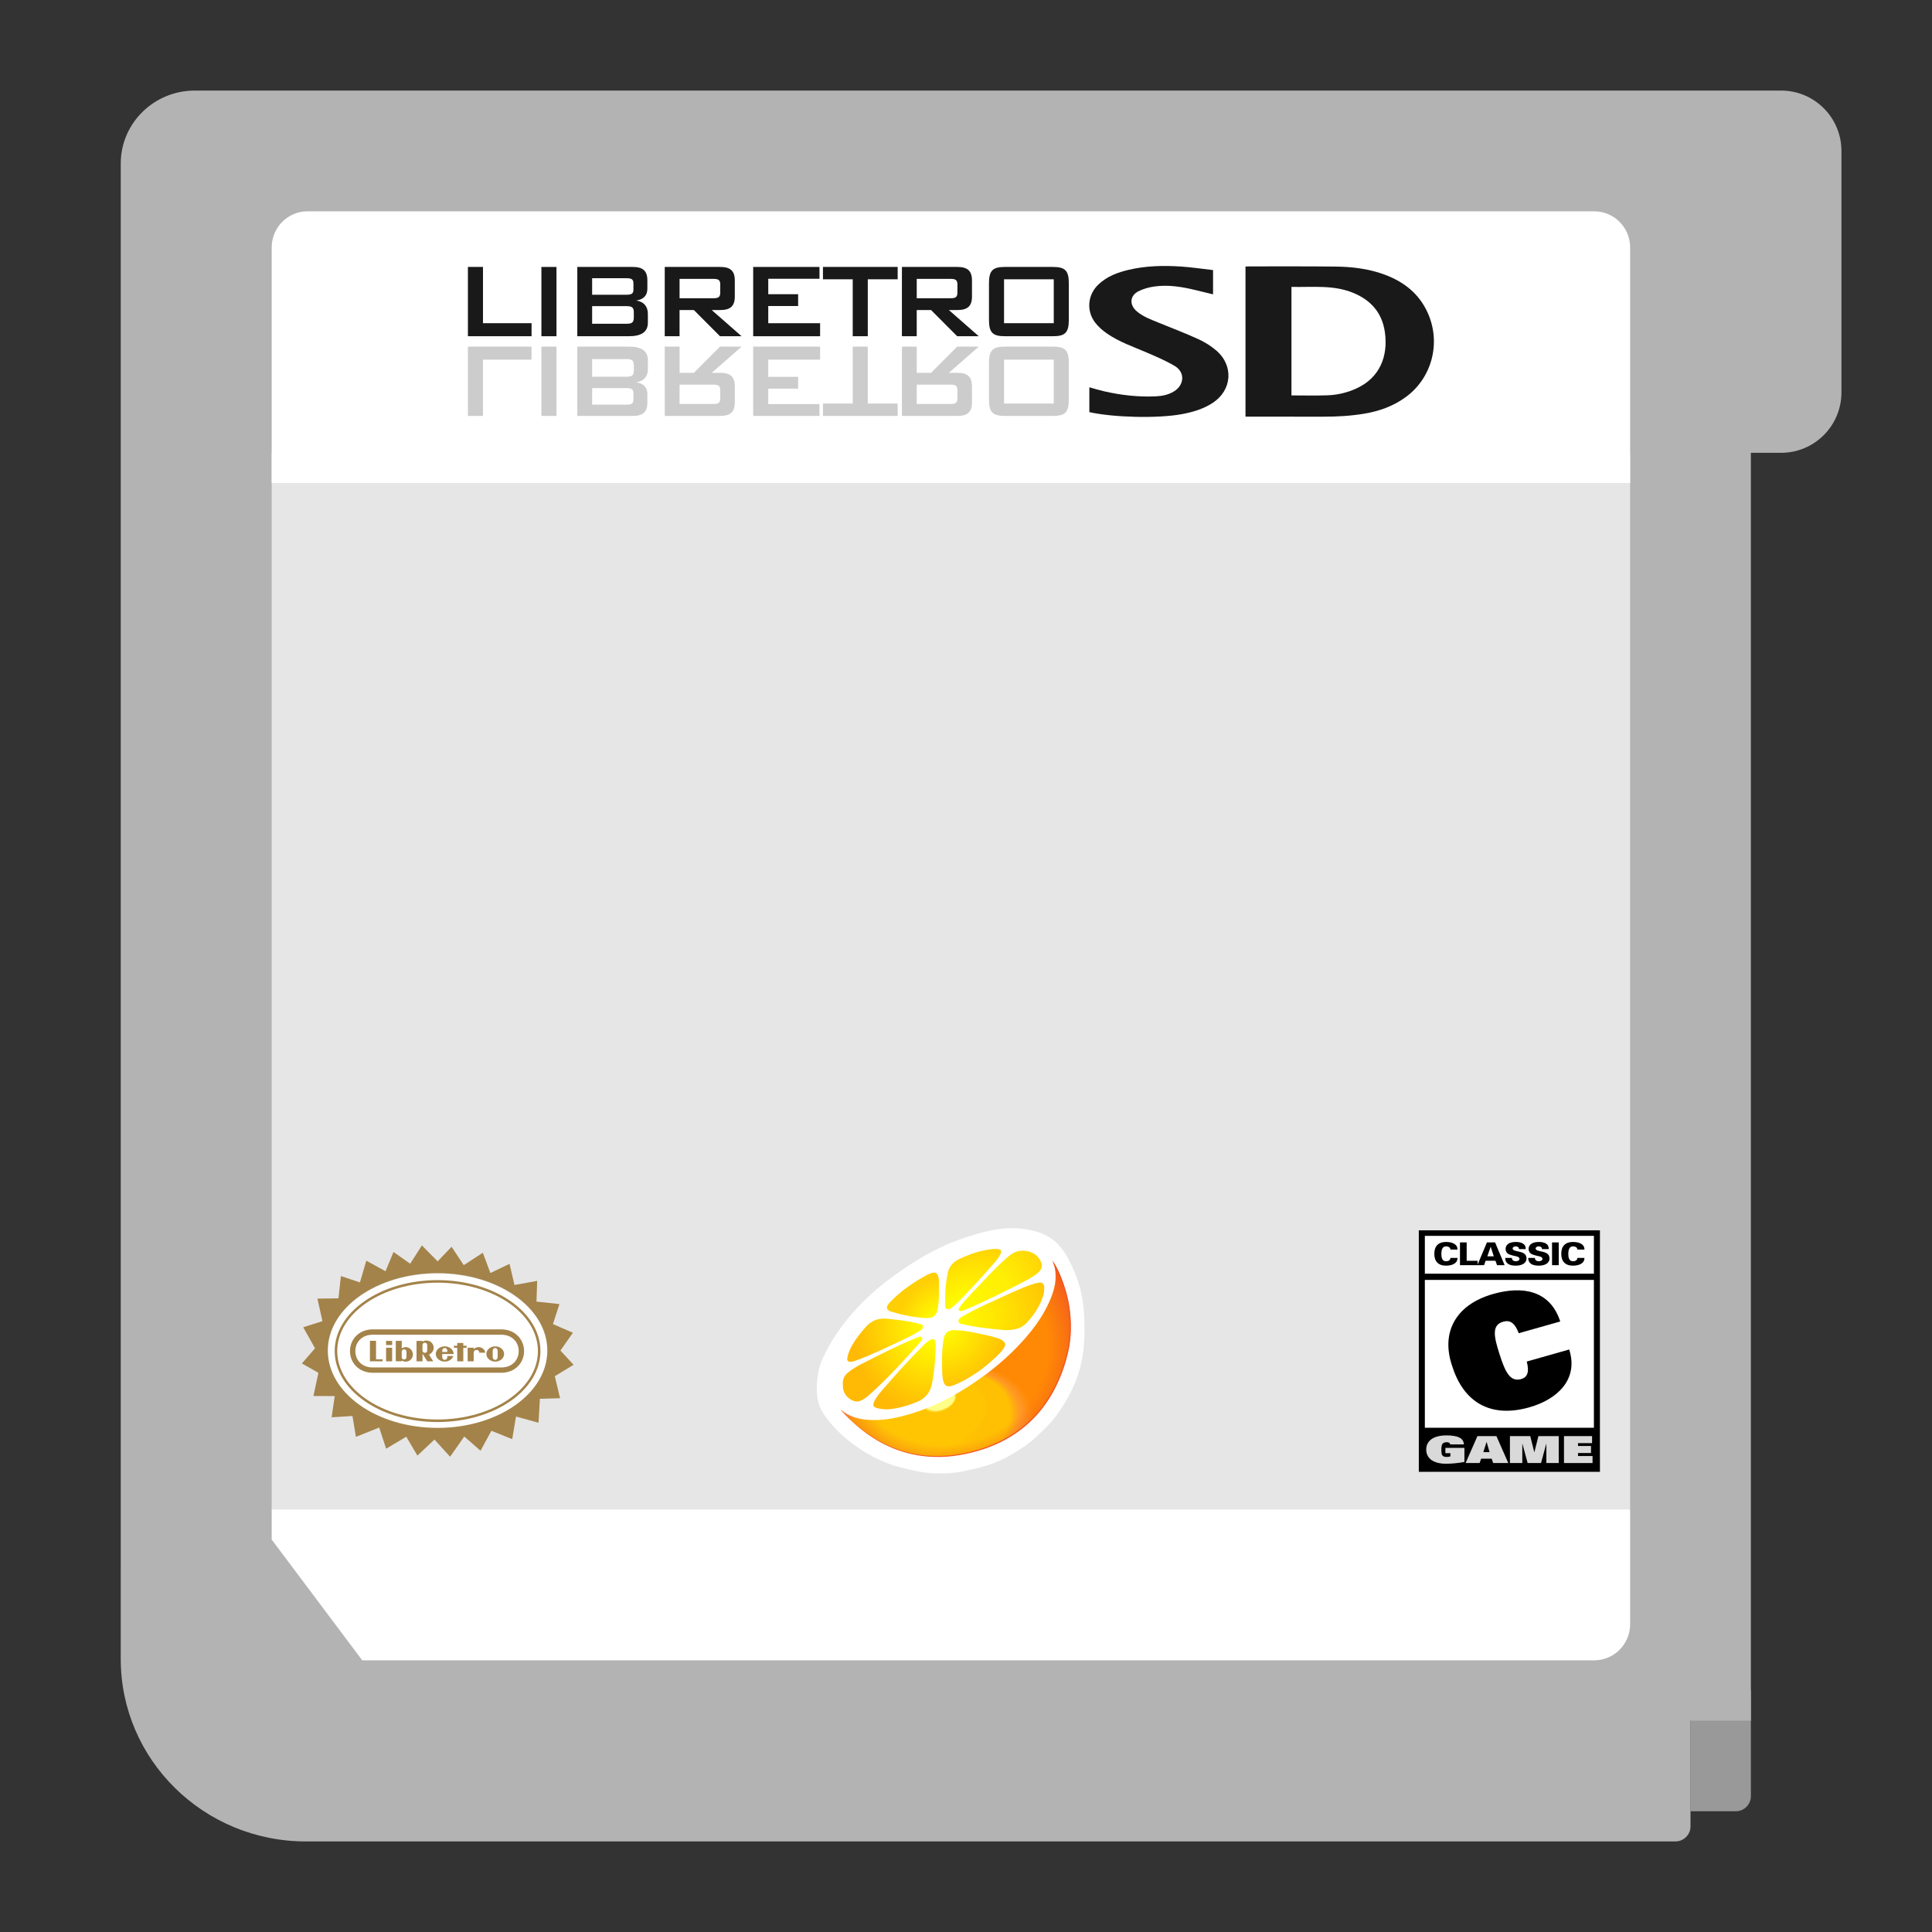 <?xml version="1.0" encoding="UTF-8" standalone="no"?>
<svg
   xmlns:dc="http://purl.org/dc/elements/1.1/"
   xmlns:cc="http://creativecommons.org/ns#"
   xmlns:rdf="http://www.w3.org/1999/02/22-rdf-syntax-ns#"
   xmlns:svg="http://www.w3.org/2000/svg"
   xmlns="http://www.w3.org/2000/svg"
   xmlns:xlink="http://www.w3.org/1999/xlink"
   xmlns:sodipodi="http://sodipodi.sourceforge.net/DTD/sodipodi-0.dtd"
   xmlns:inkscape="http://www.inkscape.org/namespaces/inkscape"
   viewBox="0 0 341.333 341.333"
   height="256"
   width="256"
   xml:space="preserve"
   id="svg2"
   version="1.1"
   sodipodi:docname="Nintendo - Nintendo 3DS-content.svg"
   inkscape:version="0.92.2 (5c3e80d, 2017-08-06)"><rect x="0" y="0" width="341.333" height="341.333" fill="#333333" stroke="none"/><sodipodi:namedview
     pagecolor="#ffffff"
     bordercolor="#666666"
     borderopacity="1"
     objecttolerance="10"
     gridtolerance="10"
     guidetolerance="10"
     inkscape:pageopacity="0"
     inkscape:pageshadow="2"
     inkscape:window-width="1024"
     inkscape:window-height="705"
     id="namedview33"
     showgrid="false"
     inkscape:zoom="0.97779607"
     inkscape:cx="89.495966"
     inkscape:cy="197.26581"
     inkscape:window-x="-8"
     inkscape:window-y="-8"
     inkscape:window-maximized="1"
     inkscape:current-layer="svg2"
     inkscape:pagecheckerboard="true" /><defs
     id="defs6"><clipPath
       id="clipPath18"
       clipPathUnits="userSpaceOnUse"><path
         id="path16"
         d="M 0,256 H 256 V 0 H 0 Z" /></clipPath><clipPath
       id="clipPath26"
       clipPathUnits="userSpaceOnUse"><path
         id="path24"
         d="M 8,252 H 252 V 4 H 8 Z" /></clipPath><radialGradient
       id="radialGradient4331"
       cx="-0.042"
       cy="0.043"
       r="1"
       gradientTransform="matrix(97.003,-81.357,-81.357,-97.003,516.33,432.83)"
       gradientUnits="userSpaceOnUse"><stop
         stop-color="#ff0"
         offset="0"
         id="stop34" /><stop
         stop-color="#ffba05"
         offset=".666"
         id="stop36" /><stop
         stop-color="#ffba05"
         offset="1"
         id="stop38" /></radialGradient><radialGradient
       id="radialGradient4351"
       cx="0"
       cy="0"
       r="1"
       gradientTransform="matrix(-12.353,-91.85,-91.85,12.353,493.83,420.5)"
       gradientUnits="userSpaceOnUse"><stop
         stop-color="#ff0"
         offset="0"
         id="stop41" /><stop
         stop-color="#ffba05"
         offset="1"
         id="stop43" /></radialGradient><radialGradient
       id="radialGradient4371"
       cx="0"
       cy="0"
       r="1"
       fx="-0.892"
       fy="-0.452"
       gradientTransform="matrix(58.797,44.174,44.174,-58.797,591.5,452.83)"
       gradientUnits="userSpaceOnUse"><stop
         stop-color="#ff0"
         offset="0"
         id="stop46" /><stop
         stop-color="#ffba05"
         offset="1"
         id="stop48" /></radialGradient><radialGradient
       id="radialGradient4391"
       cx="0"
       cy="0"
       r="1"
       gradientTransform="matrix(-63.936,-51.968,-51.968,63.936,480.5,419.5)"
       gradientUnits="userSpaceOnUse"><stop
         stop-color="#ff0"
         offset="0"
         id="stop51" /><stop
         stop-color="#ffba05"
         offset="1"
         id="stop53" /></radialGradient><radialGradient
       id="radialGradient4413"
       cx="-0.277"
       cy="-0.013"
       r="1"
       gradientTransform="matrix(166.21,117.68,75.941,-107.26,545.45,466.23)"
       gradientUnits="userSpaceOnUse"><stop
         stop-color="#ff0"
         offset="0"
         id="stop56" /><stop
         stop-color="#ffee05"
         offset=".497"
         id="stop58" /><stop
         stop-color="#ffba05"
         offset="1"
         id="stop60" /></radialGradient><radialGradient
       id="radialGradient4433"
       cx="0.069"
       cy="0.001"
       r="1"
       gradientTransform="matrix(92.166,1.56,1.398,-82.601,484.17,431.17)"
       gradientUnits="userSpaceOnUse"><stop
         stop-color="#ff0"
         offset="0"
         id="stop63" /><stop
         stop-color="#ffba05"
         offset="1"
         id="stop65" /></radialGradient><radialGradient
       id="radialGradient4453"
       cx="0"
       cy="0"
       r="1"
       gradientTransform="matrix(112.47,78.731,51.056,-72.937,527.5,460.5)"
       gradientUnits="userSpaceOnUse"><stop
         stop-color="#ff0"
         offset="0"
         id="stop68" /><stop
         stop-color="#ffba05"
         offset="1"
         id="stop70" /></radialGradient><radialGradient
       id="radialGradient4475"
       cx="0.132"
       cy="-0.001"
       r="1"
       fx="-0.08"
       fy="0.039"
       gradientTransform="matrix(64.042,-58.572,-66.76,-72.994,505.91,439.83)"
       gradientUnits="userSpaceOnUse"><stop
         stop-color="#ff0"
         offset="0"
         id="stop73" /><stop
         stop-color="#ffcf05"
         offset=".63"
         id="stop75" /><stop
         stop-color="#ffcf05"
         offset="1"
         id="stop77" /></radialGradient><radialGradient
       id="radialGradient4297"
       cx="0"
       cy="0"
       r="1"
       fx="0.339"
       fy="-0.553"
       gradientTransform="matrix(135.72,53.102,32.823,-83.888,479.47,287.23)"
       gradientUnits="userSpaceOnUse"><stop
         stop-color="#ffff87"
         offset="0"
         id="stop9" /><stop
         stop-color="#ffff87"
         offset=".126"
         id="stop11" /><stop
         stop-color="#ffc503"
         offset=".144"
         id="stop13" /><stop
         stop-color="#ffc503"
         offset=".216"
         id="stop15" /><stop
         stop-color="#ffc503"
         offset=".395"
         id="stop17" /><stop
         stop-color="#ffc503"
         offset=".441"
         id="stop19" /><stop
         stop-color="#ffc003"
         offset=".5"
         id="stop21" /><stop
         stop-color="#ffc003"
         offset=".628"
         id="stop23" /><stop
         stop-color="#ffc003"
         offset=".729"
         id="stop25" /><stop
         stop-color="#ff8904"
         stop-opacity=".869"
         offset=".849"
         id="stop27" /><stop
         stop-color="#ff8904"
         offset=".987"
         id="stop29" /><stop
         stop-color="#ff8904"
         offset="1"
         id="stop31" /></radialGradient><linearGradient
       id="linearGradient7248-9"
       x1="382.8"
       x2="662.93"
       y1="393.32"
       y2="393.32"
       gradientUnits="userSpaceOnUse"
       xlink:href="#linearGradient7230" /><linearGradient
       id="linearGradient7230"><stop
         stop-color="#f15a24"
         offset="0"
         id="stop4" /><stop
         stop-color="#f15a24"
         stop-opacity="0"
         offset="1"
         id="stop6" /></linearGradient><clipPath
       id="clipPath4307-2"><path
         inkscape:connector-curvature="0"
         d="m 640.25,512.56 c 0.366,-0.686 1.015,-1.901 1.507,-3.229 0.237,-0.588 0.284,-0.774 0.375,-1.057 0.174,-0.52 0.277,-0.819 0.368,-1.099 0.09,-0.28 0.019,-0.115 0.107,-0.392 0.087,-0.277 0.181,-0.577 0.264,-0.852 0.082,-0.276 0.15,-0.659 0.224,-0.934 0.076,-0.276 0.167,-0.604 0.233,-0.881 0.066,-0.276 0.257,-1.337 0.312,-1.615 0.316,-1.599 0.241,-2.12 0.401,-3.701 0.16,-1.58 0.244,-3.151 0.26,-4.712 0.016,-1.563 -0.038,-3.115 -0.154,-4.66 -0.117,-1.545 -0.296,-3.081 -0.533,-4.61 -0.237,-1.528 -0.531,-3.049 -0.877,-4.562 -0.345,-1.513 -0.742,-3.02 -1.184,-4.518 -0.442,-1.5 -0.93,-2.992 -1.457,-4.478 -0.527,-1.485 -1.094,-2.964 -1.694,-4.438 -1.181,-2.896 -2.451,-5.732 -3.805,-8.51 -1.353,-2.778 -2.789,-5.5 -4.302,-8.169 -1.512,-2.671 -3.099,-5.288 -4.755,-7.858 -1.656,-2.571 -3.38,-5.093 -5.165,-7.574 -1.785,-2.48 -3.631,-4.918 -5.53,-7.318 -1.9,-2.4 -3.853,-4.762 -5.852,-7.09 -1.999,-2.328 -4.044,-4.624 -6.129,-6.89 -2.084,-2.267 -4.207,-4.506 -6.362,-6.72 -2.218,-2.28 -4.472,-4.518 -6.76,-6.714 -2.287,-2.197 -4.608,-4.353 -6.961,-6.47 -2.353,-2.117 -4.737,-4.196 -7.152,-6.237 -2.415,-2.041 -4.86,-4.046 -7.334,-6.016 -2.473,-1.969 -4.975,-3.904 -7.504,-5.806 -2.528,-1.902 -5.084,-3.771 -7.664,-5.609 -2.581,-1.838 -5.187,-3.645 -7.816,-5.423 -2.63,-1.778 -5.282,-3.527 -7.957,-5.247 -3.325,-2.142 -6.677,-4.217 -10.058,-6.225 -3.381,-2.007 -6.792,-3.946 -10.232,-5.813 -3.441,-1.867 -6.912,-3.661 -10.416,-5.38 -3.504,-1.719 -7.041,-3.362 -10.611,-4.924 -3.571,-1.563 -7.177,-3.046 -10.818,-4.446 -1.846,-0.709 -3.702,-1.398 -5.566,-2.064 -1.814,-0.648 -3.636,-1.274 -5.468,-1.88 -3.716,-1.228 -7.47,-2.37 -11.263,-3.42 -3.794,-1.049 -7.627,-2.009 -11.502,-2.872 -1.624,-0.362 -3.249,-0.695 -4.876,-1 -1.627,-0.304 -3.255,-0.578 -4.886,-0.823 -1.631,-0.244 -3.262,-0.457 -4.896,-0.638 -1.634,-0.181 -3.269,-0.33 -4.907,-0.445 -1.636,-0.116 -3.275,-0.197 -4.915,-0.245 -1.639,-0.046 -3.28,-0.058 -4.923,-0.034 -1.641,0.024 -3.285,0.085 -4.929,0.183 -1.645,0.097 -3.29,0.233 -4.937,0.408 -1.337,0.142 -2.664,0.317 -3.979,0.531 -1.315,0.214 -2.617,0.466 -3.906,0.759 -1.288,0.294 -2.562,0.627 -3.819,1.007 -1.256,0.38 -2.496,0.805 -3.717,1.278 -1.22,0.475 -2.422,0.997 -3.602,1.571 -1.179,0.575 -2.337,1.201 -3.471,1.884 -1.133,0.683 -2.244,1.421 -3.326,2.22 -1.084,0.798 -2.656,1.973 -3.685,2.893 l -3.143,-7.259 c -3.143,-7.26 1.5,-6 3.143,-8.5 1.644,-2.5 0.357,-9 0.217,-15 -0.14,-6 6.64,-11.5 9.64,-14.5 3,-3.001 10,-10.5 14.5,-11.82 4.5,-1.319 23.5,-16.18 30,-18.181 6.5,-1.999 13.5,-6.999 22,-8.499 8.5,-1.5 19,-3 27.5,-3 8.5,0 26.5,-0.5 38.5,0 12,0.5 27,3 33,4 6,1 20,2.5 27.5,4.5 7.5,2 23.5,8 27,11.5 3.5,3.5 28,13.999 33.5,20 5.5,6 24,39.5 25,45.5 1,6 14,47.499 17,53 3,5.5 0,39.499 0,45.5 0,6 -10,45 -10,45 l -13.5,28.5 -14,14.5 z"
         id="path81" /></clipPath><radialGradient
       id="radialGradient7556"
       cx="698.21"
       cy="478.94"
       r="186.38"
       gradientTransform="matrix(1.203,-0.414,0.382,1.109,-338.27,245.75)"
       gradientUnits="userSpaceOnUse"><stop
         stop-color="#f15a24"
         stop-opacity="0"
         offset="0"
         id="stop84" /><stop
         stop-color="#f15a24"
         stop-opacity="0"
         offset=".685"
         id="stop86" /><stop
         stop-color="#f14a24"
         offset="1"
         id="stop88" /></radialGradient><linearGradient
       inkscape:collect="always"
       xlink:href="#linearGradient7230"
       id="linearGradient1530"
       gradientUnits="userSpaceOnUse"
       x1="382.8"
       y1="393.32"
       x2="662.93"
       y2="393.32" /><linearGradient
       inkscape:collect="always"
       xlink:href="#linearGradient7230"
       id="linearGradient1532"
       gradientUnits="userSpaceOnUse"
       x1="382.8"
       y1="393.32"
       x2="662.93"
       y2="393.32" /><linearGradient
       inkscape:collect="always"
       xlink:href="#linearGradient7230"
       id="linearGradient1534"
       gradientUnits="userSpaceOnUse"
       x1="382.8"
       y1="393.32"
       x2="662.93"
       y2="393.32" /></defs><g
     id="g22"
     transform="matrix(1.333,0,0,-1.333,0,341.333)" /><path
     id="path38"
     style="fill:#4c4c4c;fill-opacity:1;fill-rule:nonzero;stroke:none;stroke-width:1.333"
     d="M 285.729,29.426 H 54.803 c -4.441,0 -8.055,3.613 -8.055,8.056 v 232 0.587 l 0.379,0.451 17.185,20.408 0.483,0.573 h 0.749 220.185 c 4.441,0 8.055,-3.613 8.055,-8.056 V 37.482 c 0,-4.443 -3.613,-8.056 -8.055,-8.056"
     inkscape:connector-curvature="0" /><path
     id="path42"
     style="fill:#999999;fill-opacity:1;fill-rule:nonzero;stroke:none;stroke-width:1.333"
     d="m 306.667,320 h -8 v -21.333 h 10.667 v 18.667 c 0,1.472 -1.195,2.667 -2.667,2.667"
     inkscape:connector-curvature="0" /><path
     id="path46"
     style="fill:#4c4c4c;fill-opacity:1;fill-rule:nonzero;stroke:none;stroke-width:1.333"
     d="m 149.333,298.667 h 32 l -16,10.667 z"
     inkscape:connector-curvature="0" /><path
     inkscape:connector-curvature="0"
     d="m 26.667,293.333 h -5.333 v -16 h 5.333 z"
     style="fill:#4c4c4c;fill-opacity:1;fill-rule:nonzero;stroke:none;stroke-width:1.333"
     id="path48" /><path
     id="path52"
     style="fill:#b3b3b3;fill-opacity:1;fill-rule:nonzero;stroke:none;stroke-width:1.333"
     d="m 314.667,16 h -18.424 -2.909 H 34.424 c -7.229,0 -13.091,5.771 -13.091,12.889 V 293.111 c 0,17.796 14.652,32.223 32.727,32.223 h 241.94 c 1.472,0 2.667,-1.195 2.667,-2.667 V 304 h 10.667 V 80 h 5.333 c 5.891,0 10.667,-4.776 10.667,-10.667 V 26.667 c 0,-5.891 -4.776,-10.667 -10.667,-10.667"
     inkscape:connector-curvature="0" /><path
     id="path56"
     style="fill:#e6e6e6;fill-opacity:1;fill-rule:nonzero;stroke:none;stroke-width:1.333"
     d="m 206.79,80.297 -0.252,-0.297 h -81.457 l -0.307,0.315 -0.3,-0.039 -2.316,-0.276 H 48 V 266.666 H 288 V 80 h -75.935 z"
     inkscape:connector-curvature="0" /><path
     id="path60"
     style="fill:#ffffff;fill-opacity:1;fill-rule:nonzero;stroke:none;stroke-width:1.333"
     d="m 48,272 16,21.333 H 281.656 c 3.504,0 6.344,-2.855 6.344,-6.373 V 266.667 H 48 Z"
     inkscape:connector-curvature="0" /><path
     id="path64"
     style="fill:#ffffff;fill-opacity:1;fill-rule:nonzero;stroke:none;stroke-width:1.333"
     d="M 281.656,37.333 H 54.344 c -3.504,0 -6.344,2.853 -6.344,6.373 V 74.671 85.333 H 288 V 43.707 c 0,-3.52 -2.84,-6.373 -6.344,-6.373"
     inkscape:connector-curvature="0" /><g
     id="g1012"
     transform="translate(-3.178)"><path
       inkscape:connector-curvature="0"
       d="m 85.845,47.162 h 2.663 v 9.939 h 8.583 v 2.303 h -11.245 z"
       style="fill:#191919;fill-opacity:1;fill-rule:nonzero;stroke:none;stroke-width:1.333"
       id="path66" /><path
       id="path68"
       style="fill:#191919;fill-opacity:1;fill-rule:nonzero;stroke:none;stroke-width:1.333"
       d="m 98.829,47.162 h 2.663 v 12.241 h -2.663 z"
       inkscape:connector-curvature="0" /><path
       inkscape:connector-curvature="0"
       d="m 107.793,54.089 v 3.108 h 6.077 c 0.909,0 1.287,-0.191 1.287,-1.092 v -0.924 c 0,-0.903 -0.377,-1.092 -1.287,-1.092 z m 0,-4.935 v 2.919 h 6.077 c 0.821,0 1.22,-0.167 1.22,-0.879 v -1.161 c 0,-0.712 -0.399,-0.879 -1.22,-0.879 z m -2.619,-1.992 h 9.805 c 1.752,0 2.573,0.664 2.573,2.372 v 1.495 c 0,1.187 -0.711,1.897 -1.975,2.063 1.331,0.191 2.063,1.044 2.063,2.349 v 1.565 c 0,1.637 -1.131,2.396 -3.371,2.396 h -9.096 z"
       style="fill:#191919;fill-opacity:1;fill-rule:nonzero;stroke:none;stroke-width:1.333"
       id="path72" /><path
       inkscape:connector-curvature="0"
       d="m 123.24,49.273 v 3.416 h 5.988 c 0.821,0 1.199,-0.167 1.199,-0.972 v -1.472 c 0,-0.805 -0.377,-0.972 -1.199,-0.972 z m -2.619,-2.111 h 9.805 c 1.752,0 2.573,0.664 2.573,2.372 v 2.869 c 0,1.709 -0.821,2.372 -2.573,2.372 h -1.508 l 5.279,4.627 h -3.815 l -4.615,-4.627 h -2.528 v 4.627 h -2.619 z"
       style="fill:#191919;fill-opacity:1;fill-rule:nonzero;stroke:none;stroke-width:1.333"
       id="path76" /><path
       inkscape:connector-curvature="0"
       d="m 136.246,47.162 h 11.712 v 2.087 h -9.049 v 2.729 h 5.279 v 2.087 h -5.279 v 3.036 h 9.16 v 2.303 h -11.823 z"
       style="fill:#191919;fill-opacity:1;fill-rule:nonzero;stroke:none;stroke-width:1.333"
       id="path80" /><path
       inkscape:connector-curvature="0"
       d="m 156.493,59.403 h -2.661 V 49.346 h -5.257 v -2.184 h 13.199 v 2.184 h -5.28 z"
       style="fill:#191919;fill-opacity:1;fill-rule:nonzero;stroke:none;stroke-width:1.333"
       id="path84" /><path
       inkscape:connector-curvature="0"
       d="m 165.142,49.273 v 3.416 h 5.989 c 0.82,0 1.197,-0.167 1.197,-0.972 v -1.472 c 0,-0.805 -0.377,-0.972 -1.197,-0.972 z m -2.619,-2.111 h 9.805 c 1.752,0 2.573,0.664 2.573,2.372 v 2.869 c 0,1.709 -0.821,2.372 -2.573,2.372 h -1.508 l 5.279,4.627 h -3.815 l -4.615,-4.627 h -2.528 v 4.627 h -2.619 z"
       style="fill:#191919;fill-opacity:1;fill-rule:nonzero;stroke:none;stroke-width:1.333"
       id="path88" /><path
       id="path90"
       style="fill:#191919;fill-opacity:1;fill-rule:nonzero;stroke:none;stroke-width:1.333"
       d="m 189.35,49.345 h -8.783 v 7.756 h 8.783 z m -8.607,-2.183 h 8.429 c 2.151,0 2.839,0.593 2.839,2.893 v 6.453 c 0,2.301 -0.688,2.895 -2.839,2.895 h -8.429 c -2.151,0 -2.84,-0.593 -2.84,-2.895 v -6.453 c 0,-2.3 0.689,-2.893 2.84,-2.893"
       inkscape:connector-curvature="0" /><path
       inkscape:connector-curvature="0"
       d="m 85.845,61.241 h 11.245 v 2.301 h -8.583 v 9.94 h -2.663 z"
       style="fill:#cccccc;fill-opacity:1;fill-rule:nonzero;stroke:none;stroke-width:1.333"
       id="path94" /><path
       id="path96"
       style="fill:#cccccc;fill-opacity:1;fill-rule:nonzero;stroke:none;stroke-width:1.333"
       d="m 98.829,61.241 h 2.663 v 12.241 h -2.663 z"
       inkscape:connector-curvature="0" /><path
       inkscape:connector-curvature="0"
       d="m 113.871,66.555 c 0.909,0 1.285,-0.189 1.285,-1.092 v -0.924 c 0,-0.901 -0.376,-1.092 -1.285,-1.092 h -6.077 v 3.108 z m 0,4.935 c 0.821,0 1.22,-0.167 1.22,-0.879 v -1.161 c 0,-0.712 -0.399,-0.879 -1.22,-0.879 h -6.077 v 2.919 z m -8.696,-10.248 h 9.095 c 2.241,0 3.372,0.759 3.372,2.396 v 1.565 c 0,1.305 -0.732,2.159 -2.063,2.349 1.264,0.165 1.973,0.876 1.973,2.063 v 1.495 c 0,1.708 -0.82,2.372 -2.572,2.372 h -9.805 z"
       style="fill:#cccccc;fill-opacity:1;fill-rule:nonzero;stroke:none;stroke-width:1.333"
       id="path100" /><path
       inkscape:connector-curvature="0"
       d="m 129.228,71.371 c 0.821,0 1.199,-0.167 1.199,-0.972 v -1.472 c 0,-0.805 -0.377,-0.972 -1.199,-0.972 h -5.988 v 3.416 z m -8.607,-10.129 h 2.619 v 4.627 h 2.528 l 4.615,-4.627 h 3.815 l -5.279,4.627 h 1.508 c 1.752,0 2.572,0.663 2.572,2.372 v 2.869 c 0,1.708 -0.82,2.372 -2.572,2.372 h -9.805 z"
       style="fill:#cccccc;fill-opacity:1;fill-rule:nonzero;stroke:none;stroke-width:1.333"
       id="path104" /><path
       inkscape:connector-curvature="0"
       d="m 136.246,61.241 h 11.823 v 2.301 h -9.16 v 3.037 h 5.279 v 2.087 h -5.279 v 2.728 h 9.049 v 2.088 h -11.712 z"
       style="fill:#cccccc;fill-opacity:1;fill-rule:nonzero;stroke:none;stroke-width:1.333"
       id="path108" /><path
       inkscape:connector-curvature="0"
       d="m 156.493,71.299 h 5.28 v 2.183 H 148.574 V 71.299 h 5.257 V 61.242 h 2.661 z"
       style="fill:#cccccc;fill-opacity:1;fill-rule:nonzero;stroke:none;stroke-width:1.333"
       id="path112" /><path
       inkscape:connector-curvature="0"
       d="m 171.131,71.371 c 0.82,0 1.197,-0.167 1.197,-0.972 v -1.472 c 0,-0.805 -0.377,-0.972 -1.197,-0.972 h -5.989 v 3.416 z m -8.607,-10.129 h 2.617 v 4.627 h 2.529 l 4.613,-4.627 h 3.816 l -5.28,4.627 h 1.508 c 1.752,0 2.573,0.663 2.573,2.372 v 2.869 c 0,1.708 -0.821,2.372 -2.573,2.372 h -9.804 z"
       style="fill:#cccccc;fill-opacity:1;fill-rule:nonzero;stroke:none;stroke-width:1.333"
       id="path116" /><path
       id="path118"
       style="fill:#cccccc;fill-opacity:1;fill-rule:nonzero;stroke:none;stroke-width:1.333"
       d="m 180.566,71.299 h 8.783 v -7.756 h -8.783 z m -2.663,-0.711 v -6.453 c 0,-2.301 0.689,-2.895 2.84,-2.895 h 8.429 c 2.151,0 2.839,0.593 2.839,2.895 v 6.453 c 0,2.3 -0.688,2.893 -2.839,2.893 h -8.429 c -2.151,0 -2.84,-0.593 -2.84,-2.893"
       inkscape:connector-curvature="0" /><path
       inkscape:connector-curvature="0"
       d="m 231.345,50.686 v 19.172 c 2.16,0 4.276,0.059 6.388,-0.019 1.755,-0.065 3.465,-0.465 5.095,-1.211 4.159,-1.9 5.64,-5.763 5.012,-10.005 -0.515,-3.467 -2.537,-5.593 -5.485,-6.84 -3.559,-1.504 -7.289,-1.004 -11.009,-1.097 M 223.224,73.611 V 47.094 c 0.215,-0.011 0.409,-0.029 0.603,-0.029 5.108,0.004 10.217,-0.027 15.325,0.032 2.924,0.033 5.835,0.383 8.613,1.408 3.331,1.229 6.104,3.293 7.668,6.795 2.373,5.313 0.717,11.467 -3.863,14.831 -2.232,1.639 -4.708,2.507 -7.351,2.952 -2.421,0.408 -4.856,0.539 -7.304,0.532 -4.324,-0.011 -8.648,-0.003 -12.972,-0.003 z"
       style="fill:#191919;fill-opacity:1;fill-rule:nonzero;stroke:none;stroke-width:1.333"
       id="path122" /><path
       inkscape:connector-curvature="0"
       d="m 195.637,72.806 v -4.383 c 0.872,0.24 1.72,0.505 2.583,0.703 3.007,0.691 6.048,1.037 9.124,0.899 1.135,-0.051 2.249,-0.261 3.256,-0.884 1.841,-1.139 1.971,-3.377 0.129,-4.477 -1.644,-0.983 -3.421,-1.721 -5.176,-2.473 -2.283,-0.979 -4.639,-1.792 -6.725,-3.215 -0.803,-0.548 -1.589,-1.217 -2.183,-2.004 -1.601,-2.12 -1.287,-4.957 0.644,-6.757 1.517,-1.416 3.357,-2.087 5.277,-2.541 3.053,-0.723 6.153,-0.787 9.253,-0.584 1.885,0.123 3.763,0.411 5.673,0.627 v 4.284 c -1.055,-0.256 -2.093,-0.507 -3.131,-0.759 -2.377,-0.576 -4.779,-0.967 -7.213,-0.629 -0.96,0.132 -1.944,0.401 -2.816,0.837 -1.555,0.776 -1.664,2.4 -0.321,3.547 1.175,1.004 2.595,1.485 3.971,2.052 2.293,0.948 4.617,1.819 6.876,2.851 1.128,0.515 2.232,1.193 3.188,2.011 3.135,2.677 2.812,7.025 -0.617,9.267 -1.696,1.107 -3.575,1.644 -5.505,1.999 -4.212,0.773 -12.013,0.591 -16.287,-0.368"
       style="fill:#191919;fill-opacity:1;fill-rule:nonzero;stroke:none;stroke-width:1.333"
       id="path126" /></g><g
     id="g1565"
     transform="translate(0,-3.333)"><rect
       ry="2.236"
       y="220.7"
       x="250.666"
       height="42.667"
       width="32"
       id="rect1355"
       style="fill:#ffffff;fill-opacity:1;stroke:none;stroke-width:0.5;stroke-linecap:round;stroke-linejoin:round;stroke-miterlimit:4;stroke-dasharray:none" /><path
       id="path128"
       style="fill:#000000;fill-opacity:1;fill-rule:nonzero;stroke:none;stroke-width:1.333"
       d="m 251.733,221.676 h 29.867 v 6.685 h -29.867 z m 29.867,33.903 H 251.733 V 229.46 h 29.867 z M 250.666,220.7 v 7.661 1.088 26.293 0.933 6.691 h 32 v -6.691 -0.933 -26.293 -1.088 -7.661 z"
       inkscape:connector-curvature="0" /><path
       inkscape:connector-curvature="0"
       d="m 255.363,259.131 h 3.361 V 261.62 c -1.012,0.191 -2.187,0.316 -3.253,0.316 -2.349,0 -3.497,-1.047 -3.497,-2.503 0,-1.456 1.148,-2.503 3.569,-2.503 2.007,0 3.055,0.48 3.083,1.593 h -2.423 c -0.008,-0.151 -0.089,-0.249 -0.199,-0.309 -0.108,-0.059 -0.261,-0.085 -0.424,-0.085 -0.389,0 -0.641,0.145 -0.768,0.336 -0.127,0.191 -0.163,0.659 -0.163,1.06 0,0.461 0.053,0.777 0.171,0.929 0.155,0.197 0.407,0.283 0.741,0.283 0.244,0 0.479,-0.027 0.687,-0.099 v -0.573 h -0.885 z"
       style="fill:#d9d9d9;fill-opacity:1;fill-rule:nonzero;stroke:none;stroke-width:1.333"
       id="path132" /><path
       inkscape:connector-curvature="0"
       d="m 263.166,259.888 -0.516,-1.792 h -0.017 l -0.569,1.792 z m -2.143,-2.832 h 3.353 l 2.097,4.755 h -2.676 l -0.252,-0.764 h -1.871 l -0.263,0.764 h -2.476 z"
       style="fill:#d9d9d9;fill-opacity:1;fill-rule:nonzero;stroke:none;stroke-width:1.333"
       id="path136" /><path
       inkscape:connector-curvature="0"
       d="m 273.201,258.413 h -0.019 l -0.921,3.399 h -2.368 l -0.921,-3.399 h -0.019 v 3.399 h -2.187 v -4.756 h 3.588 l 0.713,2.833 h 0.019 l 0.713,-2.833 h 3.588 v 4.756 h -2.187 z"
       style="fill:#d9d9d9;fill-opacity:1;fill-rule:nonzero;stroke:none;stroke-width:1.333"
       id="path140" /><path
       inkscape:connector-curvature="0"
       d="m 276.316,257.056 h 4.961 v 1.239 h -2.485 v 0.507 h 2.296 v 1.239 h -2.296 v 0.533 h 2.567 v 1.239 h -5.043 z"
       style="fill:#d9d9d9;fill-opacity:1;fill-rule:nonzero;stroke:none;stroke-width:1.333"
       id="path144" /><path
       inkscape:connector-curvature="0"
       d="m 256.256,224.101 c -0.029,-0.363 -0.32,-0.568 -0.804,-0.568 -0.68,0 -0.805,0.752 -0.805,1.353 0,0.585 0.136,1.276 0.805,1.276 0.497,0 0.78,-0.207 0.804,-0.591 h 1.243 c 0.017,1.013 -1.012,1.369 -2.047,1.369 -1.332,0 -2.047,-0.752 -2.047,-2.1 0,-1.347 0.715,-2.077 2.047,-2.088 1.035,0 2.064,0.335 2.047,1.348 z"
       style="fill:#000000;fill-opacity:1;fill-rule:nonzero;stroke:none;stroke-width:1.333"
       id="path148" /><path
       inkscape:connector-curvature="0"
       d="m 257.939,226.858 v -4.021 h 1.183 v 3.241 h 1.935 v 0.78 z"
       style="fill:#000000;fill-opacity:1;fill-rule:nonzero;stroke:none;stroke-width:1.333"
       id="path152" /><path
       inkscape:connector-curvature="0"
       d="m 263.916,225.293 -0.544,-1.671 h -0.019 l -0.579,1.671 z m -2.905,1.565 1.687,-4.021 h 1.444 l 1.685,4.021 h -1.337 l -0.284,-0.785 h -1.733 l -0.277,0.785 z"
       style="fill:#000000;fill-opacity:1;fill-rule:nonzero;stroke:none;stroke-width:1.333"
       id="path156" /><path
       inkscape:connector-curvature="0"
       d="m 268.362,224.017 c 0.005,-0.156 -0.048,-0.273 -0.155,-0.356 -0.1,-0.084 -0.253,-0.128 -0.455,-0.128 -0.272,0 -0.509,0.167 -0.509,0.367 0,0.296 0.379,0.391 0.692,0.468 0.716,0.173 1.757,0.24 1.757,1.325 0,0.847 -0.887,1.248 -1.875,1.248 -0.995,0 -1.869,-0.272 -1.888,-1.364 h 1.184 c -0.007,0.379 0.289,0.584 0.715,0.584 0.273,0 0.621,-0.133 0.621,-0.4 0,-0.547 -0.875,-0.429 -1.804,-0.813 -0.432,-0.179 -0.645,-0.547 -0.645,-0.981 0.048,-0.952 0.936,-1.213 1.828,-1.213 0.883,0 1.787,0.295 1.716,1.264 z"
       style="fill:#000000;fill-opacity:1;fill-rule:nonzero;stroke:none;stroke-width:1.333"
       id="path160" /><path
       inkscape:connector-curvature="0"
       d="m 272.428,224.017 c 0.005,-0.156 -0.048,-0.273 -0.155,-0.356 -0.1,-0.084 -0.253,-0.128 -0.455,-0.128 -0.272,0 -0.509,0.167 -0.509,0.367 0,0.296 0.379,0.391 0.692,0.468 0.716,0.173 1.757,0.24 1.757,1.325 0,0.847 -0.887,1.248 -1.875,1.248 -0.995,0 -1.869,-0.272 -1.888,-1.364 h 1.184 c -0.007,0.379 0.289,0.584 0.715,0.584 0.273,0 0.621,-0.133 0.621,-0.4 0,-0.547 -0.875,-0.429 -1.804,-0.813 -0.432,-0.179 -0.645,-0.547 -0.645,-0.981 0.048,-0.952 0.936,-1.213 1.828,-1.213 0.883,0 1.787,0.295 1.716,1.264 z"
       style="fill:#000000;fill-opacity:1;fill-rule:nonzero;stroke:none;stroke-width:1.333"
       id="path164" /><path
       id="path166"
       style="fill:#000000;fill-opacity:1;fill-rule:nonzero;stroke:none;stroke-width:1.333"
       d="m 274.205,222.836 h 1.183 v 4.021 h -1.183 z"
       inkscape:connector-curvature="0" /><path
       inkscape:connector-curvature="0"
       d="m 278.685,224.101 c -0.029,-0.363 -0.32,-0.568 -0.804,-0.568 -0.681,0 -0.805,0.752 -0.805,1.353 0,0.585 0.136,1.276 0.805,1.276 0.496,0 0.78,-0.207 0.804,-0.591 h 1.243 c 0.017,1.013 -1.012,1.369 -2.047,1.369 -1.332,0 -2.048,-0.752 -2.048,-2.1 0,-1.347 0.716,-2.077 2.048,-2.088 1.035,0 2.064,0.335 2.047,1.348 z"
       style="fill:#000000;fill-opacity:1;fill-rule:nonzero;stroke:none;stroke-width:1.333"
       id="path170" /><path
       inkscape:connector-curvature="0"
       d="m 277.237,241.755 c 1.676,5.243 -2.04,8.795 -7.048,10.215 -7.08,2.007 -11.651,-1.123 -13.579,-7.156 -2.092,-5.872 0.377,-10.939 7.204,-12.873 5.093,-1.444 10.025,-0.716 11.839,4.863 l -7.331,2.077 c -0.803,-2.129 -1.776,-2.312 -2.756,-2.035 -2.071,0.587 -1.627,2.644 -0.649,5.7 0.927,2.897 1.785,5.011 3.8,4.44 1.035,-0.293 1.549,-1.072 1.021,-3.105 z"
       style="fill:#000000;fill-opacity:1;fill-rule:nonzero;stroke:none;stroke-width:1.333"
       id="path174" /></g><g
     id="g1549"
     transform="translate(0,-6)"><path
       inkscape:connector-curvature="0"
       d="m 77.307,231.031 c 10.712,0 19.395,6.12 19.395,13.668 0,7.549 -8.683,13.669 -19.395,13.669 -10.712,0 -19.395,-6.12 -19.395,-13.669 0,-7.547 8.683,-13.668 19.395,-13.668"
       style="fill:#ffffff;fill-opacity:1;fill-rule:nonzero;stroke:none;stroke-width:1.333"
       id="path178" /><path
       inkscape:connector-curvature="0"
       d="m 96.703,244.599 c 0,-7.548 -8.684,-13.668 -19.395,-13.668 -10.712,0 -19.396,6.12 -19.396,13.668 0,7.549 8.684,13.669 19.396,13.669 10.711,0 19.395,-6.12 19.395,-13.669 m 2.311,0.009 2.32,2.515 -3.315,2.012 0.931,3.892 -3.565,0.1 -0.245,4.239 -3.975,-1.108 -0.671,4.001 -3.68,-1.479 -1.917,3.527 -2.873,-2.515 -2.505,3.575 -2.759,-3.035 -3.015,2.833 -1.968,-3.336 -3.556,2.117 -1.228,-3.736 -4.116,1.641 -0.605,-3.683 -3.683,0.232 0.551,-3.749 -3.765,-0.015 0.88,-4.095 -2.92,-1.661 2.324,-2.672 -2.087,-3.716 3.395,-1.085 -0.893,-3.976 3.723,-0.049 0.431,-3.941 3.368,1.129 1.115,-3.841 3.401,1.861 1.408,-3.399 2.945,2.072 2.071,-3.231 2.783,2.813 2.459,-2.573 2.156,3.244 3.367,-2.189 1.336,3.58 3.385,-1.621 0.871,3.735 4.011,-0.723 -0.123,3.656 4.055,0.441 -1.148,3.532 3.531,1.531 z"
       style="fill:#a3834a;fill-opacity:1;fill-rule:nonzero;stroke:none;stroke-width:1.333"
       id="path182" /><path
       inkscape:connector-curvature="0"
       d="m 59.58,244.701 c 0,-6.664 7.952,-12.085 17.728,-12.085 9.775,0 17.727,5.421 17.727,12.085 0,6.664 -7.952,12.085 -17.727,12.085 -9.776,0 -17.728,-5.421 -17.728,-12.085 M 77.306,257.238 c 10.023,0 18.175,-5.624 18.175,-12.537 0,-6.913 -8.152,-12.537 -18.175,-12.537 -10.021,0 -18.173,5.624 -18.173,12.537 0,6.913 8.152,12.537 18.173,12.537"
       style="fill:#a3834a;fill-opacity:1;fill-rule:nonzero;stroke:none;stroke-width:1.333"
       id="path186" /><path
       inkscape:connector-curvature="0"
       d="M 88.558,247.593 H 65.863 c -1.917,0.007 -3.081,-1.295 -3.081,-2.891 0,-1.599 1.171,-2.889 3.081,-2.893 h 22.695 c 1.909,0.004 3.081,1.295 3.081,2.893 0,1.596 -1.164,2.897 -3.081,2.891 m 0.011,-6.727 H 65.851 c -2.404,-0.005 -4.019,1.744 -4.019,3.841 0,2.096 1.612,3.824 4.023,3.825 h 22.711 c 2.411,-0.001 4.023,-1.729 4.023,-3.825 0,-2.097 -1.616,-3.847 -4.02,-3.841"
       style="fill:#a3834a;fill-opacity:1;fill-rule:nonzero;stroke:none;stroke-width:1.333"
       id="path190" /><path
       inkscape:connector-curvature="0"
       d="m 80.781,243.271 h 1.073 v 0.485 h 0.58 v 0.357 h -0.58 l 0.001,2.395 h -1.076 l 0.001,-2.395 h -0.583 v -0.356 h 0.584 z"
       style="fill:#a3834a;fill-opacity:1;fill-rule:nonzero;stroke:none;stroke-width:1.333"
       id="path194" /><path
       id="path196"
       style="fill:#a3834a;fill-opacity:1;fill-rule:nonzero;stroke:none;stroke-width:1.333"
       d="m 68.21,244.108 h 1.072 v 2.4 h -1.072 z"
       inkscape:connector-curvature="0" /><path
       id="path198"
       style="fill:#a3834a;fill-opacity:1;fill-rule:nonzero;stroke:none;stroke-width:1.333"
       d="m 68.207,242.899 h 1.075 v 0.737 h -1.075 z"
       inkscape:connector-curvature="0" /><path
       inkscape:connector-curvature="0"
       d="m 87.925,245.207 v 0 c 0,0.007 -0.001,0.364 -0.001,0.507 0,0.383 -0.223,0.54 -0.439,0.54 -0.215,0 -0.439,-0.157 -0.439,-0.54 v -0.516 c 0,0 0.001,-0.356 0.001,-0.501 0,-0.381 0.224,-0.537 0.437,-0.537 0.215,0 0.439,0.156 0.439,0.537 0,0.145 0,0.413 0.001,0.511 v -0.001 z m -0.431,-1.345 c -0.865,0 -1.568,0.604 -1.568,1.347 0,0.745 0.703,1.348 1.568,1.348 0.865,0 1.567,-0.603 1.567,-1.348 0,-0.743 -0.701,-1.347 -1.567,-1.347"
       style="fill:#a3834a;fill-opacity:1;fill-rule:nonzero;stroke:none;stroke-width:1.333"
       id="path202" /><path
       inkscape:connector-curvature="0"
       d="m 70.974,244.861 c 0,-0.372 0.253,-0.467 0.42,-0.467 0.171,0 0.421,0.095 0.421,0.467 0,0.123 -0.001,0.427 -0.001,0.427 0,0 0.001,0.3 0.001,0.428 0,0.369 -0.251,0.467 -0.42,0.467 -0.168,0 -0.421,-0.097 -0.421,-0.467 v -0.427 z m -1.051,-1.968 v 3.608 h 1.06 c 0,0 0.001,-0.116 0.001,-0.139 0.411,0.261 0.873,0.26 1.235,0.091 0.096,-0.045 0.733,-0.355 0.733,-1.191 0,-0.633 -0.591,-1.325 -1.364,-1.256 -0.255,0.023 -0.436,0.116 -0.607,0.215 v -1.328 z"
       style="fill:#a3834a;fill-opacity:1;fill-rule:nonzero;stroke:none;stroke-width:1.333"
       id="path206" /><path
       inkscape:connector-curvature="0"
       d="m 78.203,244.379 c 0.084,-0.148 0.237,-0.219 0.377,-0.219 h -0.001 0.001 v 0 c 0.14,0 0.293,0.071 0.377,0.219 0.068,0.12 0.071,0.26 0.069,0.471 h -0.895 c -0.003,-0.211 0.003,-0.351 0.071,-0.471 m 0.821,1.34 c 0,0.439 -0.285,0.536 -0.444,0.536 -0.159,0 -0.448,-0.097 -0.448,-0.536 0,-0.132 0,-0.496 0,-0.496 h 2.02 c 0,-0.744 -0.709,-1.361 -1.581,-1.361 -0.872,0 -1.58,0.604 -1.58,1.348 0,0.744 0.708,1.348 1.58,1.348 0.723,0 1.335,-0.419 1.521,-0.985 l -1.069,0.001 c 0,0 0.001,0.011 0.001,0.145"
       style="fill:#a3834a;fill-opacity:1;fill-rule:nonzero;stroke:none;stroke-width:1.333"
       id="path210" /><path
       inkscape:connector-curvature="0"
       d="m 66.434,246.152 v -3.269 h -1.075 v 3.269 0.356 h 1.075 1.163 v -0.356 z"
       style="fill:#a3834a;fill-opacity:1;fill-rule:nonzero;stroke:none;stroke-width:1.333"
       id="path214" /><path
       inkscape:connector-curvature="0"
       d="m 84.684,244.987 h 1.051 c -0.108,-0.775 -0.825,-0.999 -1.193,-0.989 -0.355,0.011 -0.651,0.165 -0.856,0.363 -0.001,-0.059 0,-0.252 0,-0.252 h -1.064 l -0.001,2.4 h 1.065 c 0,0 -0.001,-1.475 -0.001,-1.576 0,-0.209 0.217,-0.441 0.509,-0.441 0.292,0 0.491,0.232 0.491,0.441 z"
       style="fill:#a3834a;fill-opacity:1;fill-rule:nonzero;stroke:none;stroke-width:1.333"
       id="path218" /><path
       inkscape:connector-curvature="0"
       d="m 74.639,244.112 v -0.425 c 0,-0.371 0.253,-0.468 0.421,-0.468 0.169,0 0.42,0.097 0.42,0.468 0,0.127 -0.001,0.427 -0.001,0.427 0,0 0.001,0.305 0.001,0.427 0,0.372 -0.251,0.467 -0.421,0.467 -0.167,0 -0.42,-0.095 -0.42,-0.467 z m 1.979,0.027 c 0,-0.835 -0.637,-1.144 -0.733,-1.191 -0.361,-0.168 -0.824,-0.169 -1.235,0.091 0,-0.021 -0.001,-0.139 -0.001,-0.139 h -1.06 v 3.609 h 1.059 v -1.328 c 0.004,0.003 0.009,0.004 0.013,0.007 l 0.831,1.321 h 1.051 l -0.749,-1.192 c 0.492,-0.195 0.825,-0.704 0.825,-1.179"
       style="fill:#a3834a;fill-opacity:1;fill-rule:nonzero;stroke:none;stroke-width:1.333"
       id="path222" /></g><g
     transform="matrix(0.109,0,0,0.109,115.331,177.982)"
     id="g145"><g
       transform="translate(-206,70)"
       id="g143"><path
         style="fill:#ffffff;stroke-width:0.752"
         inkscape:connector-curvature="0"
         d="m 651.83,684.53 c -17.986,-2.258 -43.941,-8.138 -59.303,-13.436 -45.416,-15.66 -91.627,-51.387 -112.29,-86.813 -7.392,-12.675 -9.855,-29.065 -7.641,-50.846 1.571,-15.448 4.239,-24.955 10.938,-38.978 20.81,-43.561 55.611,-85.05 100.64,-119.99 33.898,-26.298 69.589,-47.881 101.64,-61.46 27.534,-11.666 61.915,-21.532 84.068,-24.123 27.343,-3.199 56.096,1.164 74.647,11.325 18.752,10.271 30.61,25.375 43.922,55.939 12.492,28.684 17.312,55.294 17.291,95.461 -0.015,34.075 -4.173,58.552 -14.29,84.174 -8.402,21.279 -21.718,44.014 -36.542,62.391 -6.601,8.182 -26.727,28.053 -35.45,35 -19.832,15.793 -45.654,30.387 -66.248,37.441 -17.156,5.877 -39.99,11.132 -59.144,13.612 -9.676,1.253 -33.307,1.42 -42.243,0.298 z"
         id="path93" /><g
         transform="matrix(1.333,0,0,-1.333,0,1024)"
         id="g97"><path
           style="fill:url(#radialGradient4331)"
           inkscape:connector-curvature="0"
           d="m 508.37,418.38 c -1.948,-9.873 -2.175,-19.875 -2.148,-30.734 0.105,-4.803 -0.008,-10.436 0.607,-16.082 1.248,-11.467 5.143,-14.109 15.617,-9.51 17.862,7.84 33.696,18.829 47.854,32.241 3.988,3.779 8.185,7.422 11.089,12.202 2.673,4.397 2.097,6.88 -2.266,9.608 -1.396,0.873 -2.949,1.54 -4.502,2.103 -5.181,1.881 -10.542,3.121 -15.918,4.281 -12.621,2.721 -25.222,5.644 -38.216,5.823 -0.08,10e-4 -0.159,10e-4 -0.239,10e-4 -6.452,0 -10.63,-3.605 -11.878,-9.933"
           id="path95" /></g><g
         transform="matrix(1.333,0,0,-1.333,0,1024)"
         id="g101"><path
           style="fill:url(#radialGradient4351)"
           inkscape:connector-curvature="0"
           d="m 492.04,416.52 c -3.243,-1.617 -5.823,-4.156 -8.361,-6.684 -16.977,-16.905 -32.998,-34.704 -48.672,-52.819 -4.26,-4.924 -8.651,-9.823 -11.376,-15.886 -1.919,-4.27 -0.934,-6.454 3.654,-7.668 4.725,-1.249 9.544,-1.787 14.436,-1.358 11.696,1.026 22.799,4.32 33.655,8.677 10.044,4.032 16.339,11.18 18.544,21.838 2.891,13.979 3.907,28.175 4.618,42.392 0,2.182 0.021,4.364 -0.013,6.545 -0.01,0.636 -0.15,1.274 -0.276,1.902 -0.545,2.722 -1.447,4.01 -3.104,4.01 -0.83,0 -1.848,-0.323 -3.105,-0.949"
           id="path99" /></g><g
         transform="matrix(1.333,0,0,-1.333,0,1024)"
         id="g105"><path
           style="fill:url(#radialGradient4371)"
           inkscape:connector-curvature="0"
           d="m 623.43,485.96 c -2.879,-0.515 -5.736,-1.318 -8.503,-2.282 -15.719,-5.482 -30.649,-12.847 -45.782,-19.703 -12.92,-5.855 -25.833,-11.785 -38.083,-19.013 -2.413,-1.425 -5.354,-3.1 -4.765,-6.319 0.504,-2.751 3.758,-2.789 6.016,-3.319 17.339,-4.073 35.01,-5.712 51.316,-7.058 10.474,0.119 18.926,1.786 25.516,8.829 6.88,7.354 12.632,15.489 16.919,24.601 2.691,5.72 4.477,11.786 4.479,18.169 0.002,4.153 -1.835,6.272 -5.267,6.272 -0.571,0 -1.188,-0.059 -1.846,-0.177"
           id="path103" /></g><g
         transform="matrix(1.333,0,0,-1.333,0,1024)"
         id="g109"><path
           style="fill:url(#radialGradient4391)"
           inkscape:connector-curvature="0"
           d="m 475.92,419.25 c -0.367,-0.104 -0.71,-0.292 -1.065,-0.437 -22.555,-9.166 -44.21,-20.249 -65.865,-31.321 -5.464,-2.792 -10.748,-5.939 -15.684,-9.652 -5.297,-3.984 -8.316,-8.98 -7.651,-15.694 0,-0.89 -0.035,-1.662 0.005,-2.431 0.397,-7.627 4.249,-12.981 10.812,-16.559 6.098,-3.323 11.35,-1.172 16.365,2.52 1.236,0.911 2.498,1.799 3.649,2.811 22.843,20.104 43.28,42.565 63.347,65.381 1.264,1.437 3.447,3.141 2.012,5.299 -0.613,0.922 -1.333,1.232 -2.102,1.231 -1.232,0 -2.589,-0.797 -3.823,-1.148"
           id="path107" /></g><g
         transform="matrix(1.333,0,0,-1.333,0,1024)"
         id="g113"><path
           style="fill:url(#radialGradient4413)"
           inkscape:connector-curvature="0"
           d="m 589.81,520.12 c -2.155,-1.598 -4.18,-3.381 -6.195,-5.159 -14.338,-12.647 -27.085,-26.892 -40.259,-40.697 -5.472,-5.734 -10.87,-11.588 -15.617,-17.981 -0.828,-1.116 -1.856,-2.369 -0.83,-3.824 0.972,-1.379 2.519,-1.147 3.87,-0.737 1.831,0.556 3.62,1.272 5.386,2.018 23.705,10.024 46.647,21.655 69.496,33.464 6.568,3.394 13.185,6.854 18.588,12.131 2.02,1.974 3.277,4.24 3.342,7.436 -0.072,2.307 -0.943,4.698 -2.221,6.96 -4.063,7.191 -12.308,11.156 -20.705,11.156 -5.215,0 -10.489,-1.53 -14.855,-4.767"
           id="path111" /></g><g
         transform="matrix(1.333,0,0,-1.333,0,1024)"
         id="g117"><path
           style="fill:url(#radialGradient4433)"
           inkscape:connector-curvature="0"
           d="m 413.44,432.07 c -5.861,-6.67 -11.407,-13.524 -15.914,-21.172 -2.874,-4.876 -5.175,-10.064 -6.355,-15.632 -0.819,-3.866 0.412,-5.458 3.711,-5.517 2.078,0.023 4.038,0.607 5.971,1.3 18.942,6.786 36.964,15.693 55.17,24.173 7.774,3.62 15.486,7.375 22.781,11.914 2.187,1.361 4.634,2.997 4.191,5.914 -0.396,2.604 -3.356,2.319 -5.257,3.169 -0.692,0.308 -1.469,0.436 -2.215,0.612 -11.727,2.765 -23.679,4.039 -35.625,5.305 -1.381,0.147 -2.734,0.221 -4.058,0.221 -8.707,0 -16.182,-3.211 -22.4,-10.287"
           id="path115" /></g><g
         transform="matrix(1.333,0,0,-1.333,0,1024)"
         id="g121"><path
           style="fill:url(#radialGradient4453)"
           inkscape:connector-curvature="0"
           d="m 567.31,526.82 c -14.169,-1.46 -27.39,-6.06 -40.199,-12.109 -7.73,-3.652 -12.567,-9.493 -14.146,-17.954 -1.793,-9.597 -3.042,-19.253 -2.904,-29.045 0,-2.697 -0.068,-5.395 0.022,-8.089 0.067,-1.997 -0.399,-4.391 1.83,-5.503 2.219,-1.108 4.351,0.084 6.055,1.392 2.834,2.177 5.567,4.529 8.099,7.054 14.061,14.024 27.283,28.841 40.42,43.726 4.051,4.589 8.321,9.1 10.964,14.772 1.594,3.423 0.812,4.978 -2.88,5.7 -1.112,0.218 -2.231,0.3 -3.353,0.3 -1.302,0 -2.607,-0.11 -3.908,-0.244"
           id="path119" /></g><g
         transform="matrix(1.333,0,0,-1.333,0,1024)"
         id="g125"><path
           style="fill:url(#radialGradient4475)"
           inkscape:connector-curvature="0"
           d="m 493.43,497.7 c -3.943,-1.236 -7.454,-3.334 -11.002,-5.368 -14.602,-8.364 -28.162,-18.128 -39.782,-30.405 -5.392,-5.696 -4.536,-9.429 2.935,-11.564 13.892,-3.97 27.998,-7.036 42.519,-7.395 7.646,-0.189 11.495,3.378 12.86,10.836 1.395,7.615 1.69,15.275 1.485,25.395 -0.22,3.072 0.784,8.645 -0.687,14.051 -0.943,3.472 -2.527,5.026 -5.134,5.025 -0.929,0 -1.988,-0.197 -3.194,-0.575"
           id="path123" /></g><g
         transform="matrix(1.333,0,0,-1.333,0,1024)"
         id="g129"><path
           style="fill:url(#radialGradient4297)"
           inkscape:connector-curvature="0"
           d="m 641.75,509.34 c 0.237,-0.588 0.284,-0.774 0.375,-1.057 0.174,-0.52 0.277,-0.819 0.368,-1.099 0.09,-0.28 0.019,-0.115 0.107,-0.392 0.087,-0.277 0.181,-0.577 0.264,-0.852 0.082,-0.276 0.15,-0.659 0.224,-0.934 0.076,-0.276 0.167,-0.604 0.233,-0.881 0.066,-0.276 0.257,-1.337 0.312,-1.615 0.316,-1.599 0.241,-2.12 0.401,-3.701 0.16,-1.58 0.244,-3.151 0.26,-4.712 0.016,-1.563 -0.038,-3.115 -0.154,-4.66 -0.117,-1.545 -0.296,-3.081 -0.533,-4.61 -0.237,-1.528 -0.531,-3.049 -0.877,-4.562 -0.345,-1.513 -0.742,-3.02 -1.184,-4.518 -0.442,-1.5 -0.93,-2.992 -1.457,-4.478 -0.527,-1.485 -1.094,-2.964 -1.694,-4.438 -1.181,-2.896 -2.451,-5.732 -3.805,-8.51 -1.353,-2.778 -2.789,-5.5 -4.302,-8.169 -1.512,-2.671 -3.099,-5.288 -4.755,-7.858 -1.656,-2.571 -3.38,-5.093 -5.165,-7.574 -1.785,-2.48 -3.631,-4.918 -5.53,-7.318 -1.9,-2.4 -3.853,-4.762 -5.852,-7.09 -1.999,-2.328 -4.044,-4.624 -6.129,-6.89 -2.084,-2.267 -4.207,-4.506 -6.362,-6.72 -2.218,-2.28 -4.472,-4.518 -6.76,-6.714 -2.287,-2.197 -4.608,-4.353 -6.961,-6.47 -2.353,-2.117 -4.737,-4.196 -7.152,-6.237 -2.415,-2.041 -4.86,-4.046 -7.334,-6.016 -2.473,-1.969 -4.975,-3.904 -7.504,-5.806 -2.528,-1.902 -5.084,-3.771 -7.664,-5.609 -2.581,-1.838 -5.187,-3.645 -7.816,-5.423 -2.63,-1.778 -5.282,-3.527 -7.957,-5.247 -3.325,-2.142 -6.677,-4.217 -10.058,-6.225 -3.381,-2.007 -6.792,-3.946 -10.232,-5.813 -3.441,-1.867 -6.912,-3.661 -10.416,-5.38 -3.504,-1.719 -7.041,-3.362 -10.611,-4.924 -3.571,-1.563 -7.177,-3.046 -10.818,-4.446 -1.846,-0.709 -3.702,-1.398 -5.566,-2.064 -1.814,-0.648 -3.636,-1.274 -5.468,-1.88 -3.716,-1.228 -7.47,-2.37 -11.263,-3.42 -3.794,-1.049 -7.627,-2.009 -11.502,-2.872 -1.624,-0.362 -3.249,-0.695 -4.876,-1 -1.627,-0.304 -3.255,-0.578 -4.886,-0.823 -1.631,-0.244 -3.262,-0.457 -4.896,-0.638 -1.634,-0.181 -3.269,-0.33 -4.907,-0.445 -1.636,-0.116 -3.275,-0.197 -4.915,-0.245 -1.639,-0.046 -3.28,-0.058 -4.923,-0.034 -1.641,0.024 -3.285,0.085 -4.929,0.183 -1.645,0.097 -3.29,0.233 -4.937,0.408 -1.337,0.142 -2.664,0.317 -3.979,0.531 -1.315,0.214 -2.617,0.466 -3.906,0.759 -1.288,0.294 -2.562,0.627 -3.819,1.007 -1.256,0.38 -2.496,0.805 -3.717,1.278 -1.22,0.475 -2.422,0.997 -3.602,1.571 -0.749,0.365 -1.489,0.751 -2.22,1.159 -0.522,0.286 -1.038,0.583 -1.55,0.891 -1.134,0.683 -2.243,1.421 -3.327,2.219 -0.744,0.549 -1.475,1.125 -2.194,1.731 -0.282,0.225 -0.554,0.448 -0.806,0.662 5.18,-5.701 10.508,-11.008 15.987,-15.904 5.538,-4.95 11.227,-9.48 17.07,-13.573 5.843,-4.094 11.839,-7.751 17.987,-10.956 6.148,-3.204 12.449,-5.954 18.901,-8.236 6.453,-2.28 13.059,-4.091 19.816,-5.415 6.758,-1.325 13.668,-2.162 20.731,-2.495 7.063,-0.333 14.278,-0.163 21.645,0.528 7.368,0.692 14.887,1.904 22.56,3.654 8.186,1.866 15.978,4.164 23.376,6.884 7.397,2.719 14.401,5.861 21.012,9.414 6.611,3.555 12.828,7.522 18.655,11.891 5.826,4.371 11.261,9.143 16.304,14.311 5.045,5.167 9.698,10.729 13.962,16.675 4.264,5.947 8.14,12.278 11.626,18.985 3.487,6.707 6.586,13.789 9.296,21.238 2.712,7.449 5.037,15.264 6.975,23.436 0.548,2.31 1.025,4.624 1.432,6.944 0.408,2.318 0.747,4.641 1.023,6.968 0.275,2.327 0.486,4.658 0.637,6.991 0.15,2.333 0.241,4.671 0.276,7.01 0.034,2.339 0.013,4.681 -0.061,7.024 -0.074,2.345 -0.2,4.69 -0.374,7.037 -0.174,2.348 -0.396,4.697 -0.664,7.046 -0.266,2.349 -0.577,4.699 -0.928,7.049 -0.39,2.617 -0.912,5.345 -1.535,8.125 -0.623,2.779 -1.346,5.609 -2.142,8.427 -0.795,2.819 -1.66,5.626 -2.569,8.359 -0.907,2.733 -1.855,5.391 -2.816,7.915 -0.959,2.523 -1.931,4.909 -2.883,7.098 -0.953,2.189 -1.888,4.179 -2.773,5.909 -0.886,1.73 -1.723,3.199 -2.481,4.346 -0.475,0.717 -1.25,1.831 -1.946,2.775 0.215,-0.462 0.433,-0.967 0.627,-1.49"
           id="path127" /></g><g
         style="fill:url(#linearGradient7248-9)"
         transform="matrix(1.333,0,0,-1.333,0,1024)"
         id="g137"><g
           style="fill:url(#linearGradient1534)"
           clip-path="url(#clipPath4307-2)"
           id="g135"><g
             style="fill:url(#linearGradient1532)"
             transform="translate(382.92,331.6)"
             id="g133"><path
               style="fill:url(#linearGradient1530)"
               inkscape:connector-curvature="0"
               d="m 0,0 c 6.615,-7.221 13.678,-14.033 21.222,-20.267 7.539,-6.237 15.577,-11.868 24.046,-16.747 8.468,-4.879 17.397,-8.961 26.656,-12.07 9.256,-3.117 18.837,-5.252 28.533,-6.374 9.697,-1.126 19.503,-1.24 29.23,-0.453 9.731,0.785 19.379,2.465 28.846,4.853 18.922,4.75 37.215,12.333 53.364,23.285 8.065,5.472 15.569,11.768 22.33,18.787 6.768,7.012 12.789,14.739 18.015,22.967 10.462,16.478 17.733,34.859 22.474,53.789 l 0.439,1.778 0.209,0.872 0.186,0.899 0.747,3.597 0.373,1.798 0.093,0.45 0.024,0.112 c -0.007,-0.038 0.007,0.055 0.01,0.076 l 0.034,0.227 0.134,0.908 0.539,3.634 0.269,1.817 c 0.077,0.534 0.118,1.199 0.18,1.791 l 0.338,3.658 0.164,1.796 0.075,1.835 0.15,3.671 c 0.264,9.752 -0.472,19.521 -1.882,29.184 -1.502,9.646 -4.173,19.05 -7.353,28.281 l -1.228,3.463 -0.307,0.865 -0.144,0.409 -0.173,0.426 -0.689,1.702 -1.379,3.405 -0.685,1.671 -0.778,1.664 -1.557,3.327 -0.371,0.788 -0.455,0.798 -0.909,1.596 -1.804,3.187 c -12.883,30.325 -179.5,-236.54 -259.07,-177.56 z m -0.008,0.008 c 92.186,-40.479 231.35,107.76 257.54,180.96 0.828,-0.982 1.523,-1.975 2.238,-2.986 0.351,-0.52 0.707,-0.981 1.036,-1.569 l 0.913,-1.594 0.912,-1.594 0.457,-0.797 c 0.183,-0.358 0.275,-0.576 0.417,-0.871 l 2.346,-4.986 c 0.271,-0.617 0.473,-1.148 0.713,-1.726 l 1.387,-3.402 0.693,-1.701 0.173,-0.425 0.164,-0.457 0.309,-0.865 1.235,-3.459 c 3.22,-9.271 5.937,-18.782 7.475,-28.508 1.444,-9.716 2.213,-19.555 1.972,-29.393 l -0.14,-3.671 -0.069,-1.836 -0.164,-1.863 -0.329,-3.659 c -0.063,-0.625 -0.09,-1.185 -0.183,-1.864 l -0.264,-1.818 -0.528,-3.635 -0.132,-0.909 -0.033,-0.227 -0.024,-0.152 -0.023,-0.112 -0.092,-0.45 -0.369,-1.8 -0.736,-3.599 -0.185,-0.9 -0.216,-0.915 -0.436,-1.79 c -2.367,-9.534 -5.355,-18.932 -9.077,-28.033 -3.717,-9.105 -8.196,-17.911 -13.474,-26.221 -5.276,-8.31 -11.358,-16.118 -18.197,-23.206 -6.832,-7.094 -14.416,-13.459 -22.563,-18.989 -8.15,-5.528 -16.852,-10.229 -25.9,-14.096 -9.054,-3.857 -18.44,-6.901 -27.983,-9.247 -9.54,-2.354 -19.27,-3.997 -29.075,-4.737 -9.804,-0.741 -19.683,-0.576 -29.444,0.61 -9.761,1.181 -19.397,3.381 -28.694,6.565 -9.3,3.177 -18.256,7.329 -26.737,12.275 -8.488,4.941 -16.474,10.71 -23.972,17.028 -7.497,6.325 -14.5,13.22 -21.044,20.512 z"
               id="path131" /></g></g></g><path
         style="fill:none;stroke:#000000;stroke-width:1px"
         inkscape:connector-curvature="0"
         d="M 853.83,340.91 Z"
         id="path139" /><path
         style="fill:url(#radialGradient7556)"
         inkscape:connector-curvature="0"
         d="m 512.59,583.25 c 24.074,19.047 61.695,18.896 102.99,7.79 41.299,-11.105 86.278,-33.164 124.63,-62.438 43.462,-33.178 74.436,-61.06 97.049,-98.852 10.211,-17.065 16.881,-32.679 20.405,-47.4 3.524,-14.721 2.135,-27.046 -3.417,-40.626 0,0 22.052,31.822 28.025,81.607 2.986,24.893 1.448,59.407 -11.26,93.337 -11.843,31.622 -27.743,61.223 -54.874,85.55 -1.03,0.924 -12.207,12.478 -32.938,24.374 -25.596,14.688 -46.884,22.5 -75.534,27.634 -34.926,6.258 -59.469,4.452 -85.833,-1.811 -36.815,-8.746 -71.794,-28.542 -110.24,-69.041"
         id="path141" /></g></g></svg>

